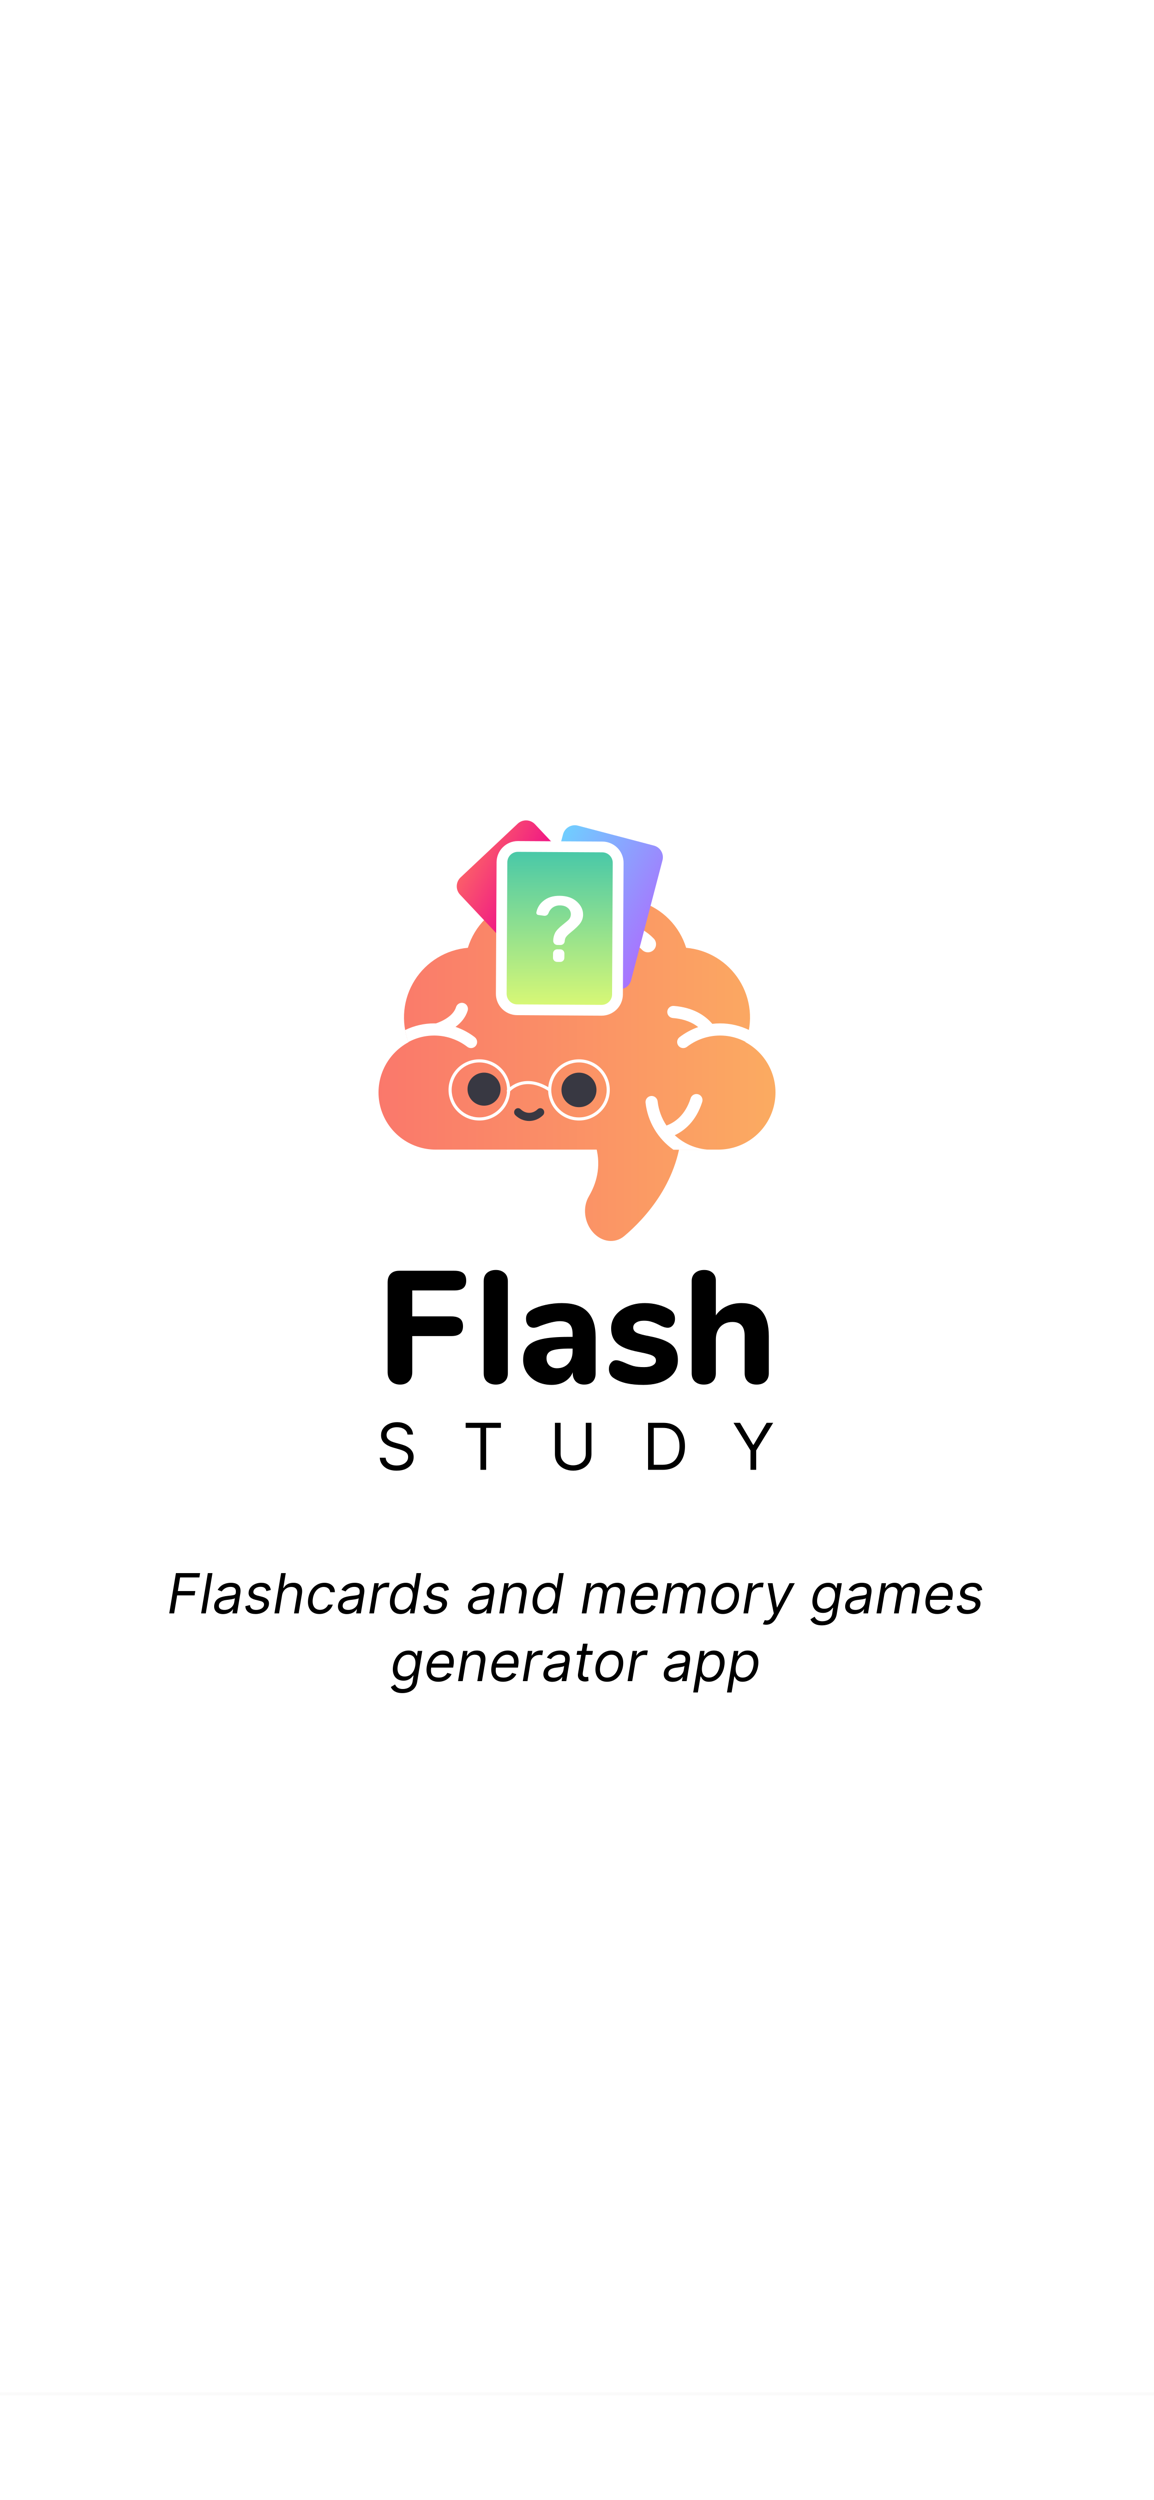 <svg width="375" height="812" viewBox="0 0 375 812" fill="none" xmlns="http://www.w3.org/2000/svg">
<rect width="375" height="812" fill="white"/>
<line y1="777.5" x2="375" y2="777.5" stroke="black" stroke-opacity="0.02"/>
<path d="M130.018 449.686C128.805 449.686 127.817 449.322 127.054 448.594C126.326 447.831 125.962 446.843 125.962 445.63V416.51C125.962 415.296 126.292 414.36 126.95 413.702C127.609 413.043 128.545 412.714 129.758 412.714H147.646C148.964 412.714 149.934 412.974 150.558 413.494C151.182 414.014 151.494 414.828 151.494 415.938C151.494 417.012 151.182 417.81 150.558 418.33C149.934 418.85 148.964 419.11 147.646 419.11H133.97V427.534H146.606C147.924 427.534 148.894 427.794 149.518 428.314C150.142 428.834 150.454 429.648 150.454 430.758C150.454 431.832 150.142 432.63 149.518 433.15C148.894 433.67 147.924 433.93 146.606 433.93H133.97V445.63C133.97 446.878 133.606 447.866 132.878 448.594C132.185 449.322 131.232 449.686 130.018 449.686Z" fill="black"/>
<path d="M161.13 449.686C159.986 449.686 159.033 449.374 158.27 448.75C157.542 448.126 157.178 447.207 157.178 445.994V416.146C157.178 414.932 157.542 414.014 158.27 413.39C159.033 412.766 159.986 412.454 161.13 412.454C162.239 412.454 163.158 412.766 163.886 413.39C164.649 414.014 165.03 414.932 165.03 416.146V445.994C165.03 447.207 164.649 448.126 163.886 448.75C163.158 449.374 162.239 449.686 161.13 449.686Z" fill="black"/>
<path d="M182.533 423.218C186.277 423.218 189.051 424.136 190.853 425.974C192.656 427.776 193.557 430.55 193.557 434.294V446.046C193.557 447.19 193.228 448.091 192.569 448.75C191.911 449.374 190.992 449.686 189.813 449.686C188.704 449.686 187.803 449.356 187.109 448.698C186.451 448.004 186.121 447.12 186.121 446.046V445.682C185.601 446.964 184.735 447.97 183.521 448.698C182.308 449.426 180.887 449.79 179.257 449.79C177.524 449.79 175.947 449.443 174.525 448.75C173.139 448.056 172.029 447.086 171.197 445.838C170.4 444.59 170.001 443.203 170.001 441.678C170.001 439.806 170.469 438.332 171.405 437.258C172.376 436.183 173.919 435.403 176.033 434.918C178.148 434.432 181.043 434.19 184.717 434.19H186.069V433.254C186.069 431.798 185.74 430.74 185.081 430.082C184.457 429.423 183.4 429.094 181.909 429.094C180.419 429.094 178.269 429.614 175.461 430.654C174.664 431.035 173.988 431.226 173.433 431.226C172.671 431.226 172.064 430.966 171.613 430.446C171.163 429.891 170.937 429.18 170.937 428.314C170.937 427.62 171.093 427.048 171.405 426.598C171.717 426.147 172.22 425.731 172.913 425.35C174.127 424.691 175.6 424.171 177.333 423.79C179.101 423.408 180.835 423.218 182.533 423.218ZM180.973 444.382C182.499 444.382 183.729 443.879 184.665 442.874C185.601 441.834 186.069 440.499 186.069 438.87V437.986H185.185C182.377 437.986 180.401 438.211 179.257 438.662C178.148 439.112 177.593 439.927 177.593 441.106C177.593 442.076 177.905 442.874 178.529 443.498C179.188 444.087 180.003 444.382 180.973 444.382Z" fill="black"/>
<path d="M209.1 449.79C206.985 449.79 205.148 449.616 203.588 449.27C202.028 448.923 200.659 448.368 199.48 447.606C198.96 447.294 198.561 446.878 198.284 446.358C198.007 445.838 197.868 445.248 197.868 444.59C197.868 443.792 198.093 443.134 198.544 442.614C198.995 442.059 199.549 441.782 200.208 441.782C200.659 441.782 201.109 441.868 201.56 442.042C202.011 442.18 202.479 442.354 202.964 442.562C203.935 443.012 204.888 443.376 205.824 443.654C206.76 443.896 207.921 444.018 209.308 444.018C210.521 444.018 211.457 443.827 212.116 443.446C212.809 443.064 213.156 442.544 213.156 441.886C213.156 441.4 213 441.019 212.688 440.742C212.411 440.43 211.873 440.152 211.076 439.91C210.279 439.667 209.013 439.372 207.28 439.026C204.195 438.436 201.976 437.552 200.624 436.374C199.272 435.195 198.596 433.548 198.596 431.434C198.596 429.874 199.064 428.47 200 427.222C200.971 425.974 202.288 425.003 203.952 424.31C205.616 423.582 207.488 423.218 209.568 423.218C211.059 423.218 212.515 423.408 213.936 423.79C215.357 424.171 216.623 424.708 217.732 425.402C218.807 426.06 219.344 427.031 219.344 428.314C219.344 429.146 219.119 429.839 218.668 430.394C218.217 430.948 217.663 431.226 217.004 431.226C216.207 431.226 215.253 430.914 214.144 430.29C213.277 429.839 212.48 429.51 211.752 429.302C211.059 429.059 210.227 428.938 209.256 428.938C208.181 428.938 207.332 429.146 206.708 429.562C206.084 429.943 205.772 430.48 205.772 431.174C205.772 431.902 206.136 432.456 206.864 432.838C207.592 433.219 208.996 433.6 211.076 433.982C213.399 434.432 215.219 434.987 216.536 435.646C217.853 436.27 218.807 437.067 219.396 438.038C219.985 439.008 220.28 440.239 220.28 441.73C220.28 444.191 219.257 446.15 217.212 447.606C215.201 449.062 212.497 449.79 209.1 449.79Z" fill="black"/>
<path d="M240.94 423.218C246.868 423.218 249.832 426.806 249.832 433.982V445.994C249.832 447.138 249.468 448.039 248.74 448.698C248.047 449.356 247.093 449.686 245.88 449.686C244.667 449.686 243.713 449.356 243.02 448.698C242.327 448.039 241.98 447.138 241.98 445.994V433.878C241.98 432.352 241.651 431.226 240.992 430.498C240.368 429.735 239.38 429.354 238.028 429.354C236.399 429.354 235.081 429.874 234.076 430.914C233.105 431.954 232.62 433.34 232.62 435.074V445.994C232.62 447.138 232.273 448.039 231.58 448.698C230.887 449.356 229.933 449.686 228.72 449.686C227.507 449.686 226.536 449.356 225.808 448.698C225.115 448.039 224.768 447.138 224.768 445.994V416.042C224.768 414.967 225.132 414.1 225.86 413.442C226.623 412.783 227.611 412.454 228.824 412.454C229.968 412.454 230.887 412.766 231.58 413.39C232.273 414.014 232.62 414.846 232.62 415.886V427.222C233.521 425.904 234.683 424.916 236.104 424.258C237.525 423.564 239.137 423.218 240.94 423.218Z" fill="black"/>
<path d="M132.416 465.919C132.326 465.163 131.963 464.576 131.327 464.159C130.69 463.741 129.91 463.532 128.985 463.532C127.971 463.532 127.156 463.773 126.539 464.256C125.923 464.733 125.614 465.337 125.614 466.068C125.614 466.615 125.781 467.057 126.114 467.395C126.452 467.728 126.85 467.989 127.307 468.178C127.77 468.362 128.19 468.504 128.567 468.603L130.119 469.021C130.516 469.125 130.959 469.269 131.446 469.453C131.938 469.637 132.408 469.888 132.855 470.207C133.308 470.52 133.681 470.922 133.974 471.415C134.267 471.907 134.414 472.511 134.414 473.227C134.414 474.052 134.198 474.798 133.765 475.464C133.338 476.13 132.711 476.66 131.886 477.052C131.066 477.445 130.069 477.642 128.896 477.642C127.255 477.642 125.952 477.254 124.988 476.478C124.023 475.703 123.496 474.688 123.407 473.436H125.316C125.366 474.012 125.56 474.49 125.898 474.867C126.241 475.24 126.673 475.519 127.195 475.703C127.722 475.882 128.289 475.971 128.896 475.971C129.602 475.971 130.235 475.857 130.797 475.628C131.359 475.394 131.804 475.071 132.132 474.659C132.46 474.241 132.624 473.754 132.624 473.197C132.624 472.69 132.483 472.277 132.199 471.959C131.916 471.641 131.543 471.382 131.081 471.183C130.618 470.985 130.119 470.811 129.582 470.661L127.702 470.124C126.509 469.781 125.565 469.292 124.869 468.655C124.173 468.019 123.825 467.186 123.825 466.157C123.825 465.302 124.056 464.556 124.518 463.92C124.985 463.279 125.612 462.781 126.397 462.428C127.188 462.071 128.07 461.892 129.045 461.892C130.029 461.892 130.904 462.068 131.67 462.421C132.435 462.769 133.042 463.246 133.489 463.853C133.942 464.459 134.18 465.148 134.205 465.919H132.416Z" fill="black"/>
<path d="M151.32 463.741V462.1H162.774V463.741H157.972V477.373H156.122V463.741H151.32Z" fill="black"/>
<path d="M190.351 462.1H192.201V472.213C192.201 473.356 191.93 474.333 191.388 475.143C190.846 475.954 190.125 476.573 189.225 477C188.325 477.428 187.338 477.642 186.265 477.642C185.191 477.642 184.204 477.428 183.304 477C182.404 476.573 181.683 475.954 181.141 475.143C180.599 474.333 180.328 473.356 180.328 472.213V462.1H182.178V472.213C182.178 473.008 182.367 473.682 182.745 474.234C183.123 474.78 183.622 475.198 184.244 475.486C184.865 475.77 185.539 475.911 186.265 475.911C186.99 475.911 187.664 475.77 188.285 475.486C188.907 475.198 189.407 474.78 189.784 474.234C190.162 473.682 190.351 473.008 190.351 472.213V462.1Z" fill="black"/>
<path d="M215.307 477.373H210.594V462.1H215.516C216.997 462.1 218.265 462.406 219.319 463.018C220.373 463.624 221.181 464.497 221.743 465.635C222.304 466.769 222.585 468.126 222.585 469.707C222.585 471.298 222.302 472.667 221.735 473.816C221.168 474.959 220.343 475.839 219.259 476.456C218.176 477.067 216.858 477.373 215.307 477.373ZM212.443 475.732H215.188C217.082 475.732 218.489 475.196 219.409 474.122C220.333 473.043 220.796 471.571 220.796 469.707C220.796 467.857 220.343 466.401 219.438 465.337C218.534 464.273 217.186 463.741 215.396 463.741H212.443V475.732Z" fill="black"/>
<path d="M238.357 462.1H240.475L244.711 469.23H244.89L249.126 462.1H251.244L245.725 471.079V477.373H243.876V471.079L238.357 462.1Z" fill="black"/>
<path d="M191.355 388.55C190.344 390.248 189.923 392.356 190.168 394.497C190.412 396.638 191.306 398.67 192.689 400.228C194.071 401.786 195.852 402.767 197.71 402.996C199.568 403.225 201.382 402.685 202.826 401.475C209.312 396.018 221.286 383.498 221.608 365.175L210.544 360.756L193.7 372.566C195.433 379.103 193.701 384.566 191.353 388.541L191.355 388.55Z" fill="url(#paint0_linear)"/>
<path d="M242.255 338.484C243.497 335.203 243.962 331.678 243.613 328.187C243.263 324.696 242.109 321.333 240.241 318.363C238.372 315.392 235.841 312.895 232.844 311.067C229.848 309.238 226.468 308.128 222.97 307.825C221.894 304.332 219.989 301.151 217.418 298.552C214.848 295.952 211.688 294.011 208.206 292.894C204.724 291.776 201.024 291.515 197.42 292.133C193.815 292.75 190.413 294.228 187.503 296.441C184.592 294.228 181.19 292.75 177.586 292.133C173.981 291.515 170.281 291.776 166.799 292.894C163.317 294.011 160.156 295.952 157.586 298.552C155.015 301.151 153.11 304.332 152.033 307.825C148.535 308.128 145.155 309.237 142.159 311.066C139.162 312.894 136.631 315.392 134.762 318.362C132.894 321.333 131.74 324.696 131.391 328.187C131.042 331.678 131.507 335.203 132.75 338.484C129.113 340.446 126.234 343.565 124.57 347.346C122.907 351.128 122.553 355.356 123.566 359.362C124.579 363.367 126.9 366.92 130.161 369.458C133.423 371.995 137.439 373.373 141.573 373.373H233.431C237.564 373.372 241.579 371.994 244.84 369.456C248.1 366.918 250.421 363.366 251.434 359.361C252.447 355.357 252.094 351.129 250.431 347.348C248.769 343.566 245.891 340.447 242.255 338.484Z" fill="url(#paint1_linear)"/>
<path d="M208.616 308.447C207.177 306.962 205.359 305.899 203.359 305.371C202.693 305.188 202.126 304.751 201.779 304.155C201.432 303.558 201.334 302.849 201.505 302.181C201.676 301.513 202.103 300.938 202.694 300.581C203.285 300.224 203.993 300.113 204.665 300.272C207.61 301.034 210.286 302.596 212.396 304.785C212.646 305.031 212.844 305.325 212.979 305.649C213.114 305.972 213.183 306.32 213.182 306.67C213.181 307.021 213.109 307.368 212.972 307.691C212.835 308.013 212.634 308.305 212.382 308.55C212.13 308.794 211.832 308.985 211.505 309.113C211.178 309.24 210.829 309.301 210.478 309.292C210.127 309.283 209.782 309.203 209.462 309.059C209.142 308.914 208.854 308.707 208.616 308.45V308.447Z" fill="white"/>
<path d="M189.163 307.566C188.747 307.006 188.57 306.304 188.672 305.613C188.774 304.923 189.146 304.302 189.707 303.885C190.874 302.996 192.111 302.202 193.405 301.511C194.025 301.202 194.741 301.149 195.4 301.363C196.058 301.578 196.606 302.043 196.923 302.658C197.241 303.272 197.304 303.987 197.098 304.648C196.892 305.308 196.434 305.861 195.823 306.187C194.783 306.748 193.788 307.391 192.849 308.109C192.572 308.316 192.256 308.465 191.921 308.55C191.585 308.634 191.236 308.652 190.894 308.601C190.551 308.551 190.222 308.433 189.925 308.256C189.628 308.078 189.369 307.844 189.163 307.566Z" fill="white"/>
<path d="M154.313 336.883C152.418 335.419 150.293 334.279 148.024 333.511C149.747 332.235 151.264 330.526 151.971 328.253C152.048 328.005 152.076 327.745 152.052 327.487C152.028 327.229 151.954 326.978 151.833 326.749C151.712 326.519 151.548 326.316 151.348 326.15C151.149 325.984 150.919 325.859 150.671 325.782C150.423 325.706 150.163 325.678 149.904 325.702C149.646 325.726 149.395 325.8 149.165 325.92C148.936 326.041 148.732 326.206 148.566 326.405C148.4 326.604 148.275 326.834 148.198 327.082C147.496 329.341 145.235 330.809 143.46 331.655C142.874 331.93 142.274 332.174 141.662 332.386C141.474 332.386 141.286 332.374 141.096 332.374C137.815 332.37 134.577 333.115 131.629 334.551C131.861 335.879 132.218 337.182 132.695 338.443C135.701 336.819 139.114 336.102 142.521 336.38C145.927 336.659 149.179 337.92 151.881 340.011C152.297 340.32 152.818 340.455 153.332 340.384C153.846 340.314 154.311 340.045 154.629 339.635C154.946 339.225 155.09 338.707 155.029 338.193C154.968 337.678 154.707 337.208 154.302 336.883H154.313Z" fill="white"/>
<path d="M185.126 316.405C182.842 316.392 181.417 315.881 180.529 315.271C180.073 314.95 179.719 314.505 179.507 313.99C179.295 313.475 179.235 312.91 179.333 312.362C180.278 307.004 183.212 302.2 187.548 298.909C186.436 298.066 185.247 297.33 183.995 296.714C179.28 300.745 176.194 306.351 175.31 312.488C175.225 313.097 175.003 313.68 174.661 314.192C174.319 314.704 173.865 315.132 173.334 315.444C172.419 315.977 171.073 316.392 169.101 316.403C168.035 316.403 167.088 317.226 167.046 318.298C167.035 318.564 167.078 318.829 167.172 319.078C167.267 319.326 167.41 319.553 167.594 319.745C167.779 319.937 168 320.089 168.245 320.194C168.49 320.298 168.753 320.352 169.019 320.352C173.35 320.352 175.786 318.88 177.111 317.528C178.436 318.88 180.874 320.352 185.203 320.352C185.469 320.352 185.732 320.298 185.977 320.194C186.221 320.09 186.443 319.937 186.627 319.746C186.811 319.554 186.955 319.327 187.049 319.079C187.144 318.83 187.187 318.566 187.176 318.3C187.136 317.235 186.196 316.41 185.123 316.405H185.126Z" fill="white"/>
<path d="M233.998 332.374C233.152 332.375 232.306 332.425 231.465 332.525C229.221 329.882 225.395 327.215 218.968 326.704C218.445 326.662 217.928 326.829 217.529 327.169C217.13 327.508 216.883 327.992 216.841 328.514C216.799 329.036 216.967 329.552 217.307 329.951C217.647 330.349 218.131 330.596 218.653 330.638C222.416 330.936 225.048 332.111 226.883 333.572C224.684 334.339 222.623 335.458 220.781 336.883C220.377 337.208 220.116 337.678 220.055 338.193C219.994 338.707 220.137 339.225 220.455 339.635C220.772 340.045 221.238 340.314 221.752 340.384C222.266 340.454 222.787 340.32 223.203 340.011C225.905 337.92 229.156 336.659 232.563 336.38C235.969 336.102 239.383 336.819 242.388 338.443C242.866 337.182 243.223 335.878 243.454 334.55C240.506 333.114 237.268 332.37 233.988 332.374H233.998Z" fill="white"/>
<path d="M224.426 356.69C222.673 362.232 219.251 364.568 216.579 365.551C215.006 363.211 214.02 360.527 213.705 357.726C213.68 357.467 213.603 357.215 213.479 356.985C213.356 356.755 213.188 356.552 212.985 356.387C212.783 356.222 212.55 356.099 212.299 356.025C212.049 355.951 211.786 355.928 211.527 355.956C211.267 355.984 211.015 356.063 210.787 356.189C210.558 356.315 210.356 356.484 210.194 356.688C210.031 356.893 209.91 357.127 209.839 357.378C209.767 357.629 209.746 357.891 209.777 358.15C210.121 361.19 211.106 364.122 212.668 366.753C214.23 369.384 216.333 371.654 218.837 373.413H231.272C226.816 373.416 222.525 371.73 219.264 368.696C222.284 367.276 226.174 364.259 228.192 357.882C228.27 357.635 228.299 357.375 228.277 357.117C228.254 356.859 228.181 356.607 228.062 356.377C227.942 356.147 227.778 355.943 227.58 355.776C227.381 355.609 227.152 355.483 226.904 355.405C226.657 355.327 226.396 355.298 226.138 355.32C225.879 355.343 225.628 355.416 225.397 355.535C225.167 355.655 224.963 355.818 224.796 356.017C224.629 356.215 224.502 356.444 224.424 356.692L224.426 356.69Z" fill="white"/>
<path fill-rule="evenodd" clip-rule="evenodd" d="M155.771 345.054C150.799 345.054 146.769 349.052 146.769 353.983C146.769 358.913 150.799 362.911 155.771 362.911C160.742 362.911 164.772 358.913 164.772 353.983C164.772 349.052 160.742 345.054 155.771 345.054ZM145.755 353.983C145.755 348.495 150.24 344.047 155.771 344.047C161.301 344.047 165.786 348.495 165.786 353.983C165.786 359.47 161.301 363.918 155.771 363.918C150.24 363.918 145.755 359.47 145.755 353.983Z" fill="white"/>
<path fill-rule="evenodd" clip-rule="evenodd" d="M188.141 345.054C183.17 345.054 179.14 349.052 179.14 353.983C179.14 358.913 183.17 362.911 188.141 362.911C193.113 362.911 197.143 358.913 197.143 353.983C197.143 349.052 193.113 345.054 188.141 345.054ZM178.126 353.983C178.126 348.495 182.61 344.047 188.141 344.047C193.672 344.047 198.157 348.495 198.157 353.983C198.157 359.47 193.672 363.918 188.141 363.918C182.61 363.918 178.126 359.47 178.126 353.983Z" fill="white"/>
<path d="M157.295 359.103C160.262 359.103 162.667 356.7 162.667 353.736C162.667 350.772 160.262 348.369 157.295 348.369C154.328 348.369 151.923 350.772 151.923 353.736C151.923 356.7 154.328 359.103 157.295 359.103Z" fill="#383842"/>
<path d="M188.141 359.591C191.283 359.591 193.83 357.08 193.83 353.982C193.83 350.885 191.283 348.374 188.141 348.374C185 348.374 182.453 350.885 182.453 353.982C182.453 357.08 185 359.591 188.141 359.591Z" fill="#383842"/>
<path d="M171.956 364.078C170.287 364.068 168.685 363.398 167.476 362.206C167.228 361.967 167.081 361.636 167.069 361.285C167.056 360.935 167.178 360.593 167.408 360.336C167.638 360.079 167.957 359.927 168.295 359.913C168.633 359.9 168.963 360.027 169.211 360.266C170.827 361.819 173.084 361.819 174.699 360.266C174.947 360.027 175.276 359.9 175.614 359.913C175.952 359.926 176.272 360.078 176.502 360.335C176.732 360.592 176.855 360.934 176.842 361.285C176.83 361.635 176.683 361.967 176.435 362.206C175.226 363.398 173.624 364.067 171.956 364.078Z" fill="#383842"/>
<path fill-rule="evenodd" clip-rule="evenodd" d="M164.816 353.946C164.816 353.946 164.816 353.946 164.817 353.945L164.817 353.945C164.816 353.946 164.816 353.946 164.816 353.946ZM164.824 353.938C164.821 353.941 164.818 353.944 164.817 353.945L165.626 354.599C165.616 354.609 165.603 354.622 165.589 354.636C165.582 354.643 165.569 354.655 165.551 354.67C165.542 354.676 165.526 354.689 165.503 354.704L165.502 354.704C165.489 354.713 165.43 354.751 165.343 354.773C165.29 354.784 165.151 354.789 165.068 354.776C164.959 354.738 164.78 354.603 164.719 354.512C164.688 354.439 164.665 354.314 164.665 354.265C164.668 354.233 164.678 354.179 164.684 354.158C164.703 354.094 164.733 354.047 164.736 354.042C164.736 354.042 164.736 354.041 164.736 354.041C164.752 354.016 164.768 353.995 164.774 353.986C164.806 353.945 164.857 353.886 164.92 353.819C165.051 353.679 165.265 353.47 165.558 353.228C166.145 352.745 167.061 352.124 168.283 351.677C170.76 350.77 174.396 350.617 178.927 353.559L178.315 354.377C174.061 351.616 170.8 351.827 168.674 352.605C167.595 353 166.784 353.55 166.267 353.976C166.009 354.188 165.828 354.367 165.726 354.475C165.701 354.502 165.681 354.524 165.667 354.541C165.653 354.557 165.647 354.565 165.646 354.566C165.646 354.566 165.646 354.566 165.646 354.566C165.646 354.565 165.648 354.563 165.651 354.559C165.653 354.556 165.659 354.548 165.666 354.536C165.67 354.53 165.676 354.519 165.683 354.505C165.689 354.495 165.703 354.465 165.715 354.425C165.721 354.404 165.731 354.351 165.734 354.319C165.734 354.27 165.711 354.145 165.68 354.073C165.619 353.982 165.44 353.847 165.331 353.809C165.248 353.796 165.11 353.801 165.057 353.812C164.971 353.834 164.912 353.871 164.899 353.88C164.899 353.88 164.899 353.88 164.898 353.88C164.877 353.894 164.861 353.906 164.854 353.912C164.838 353.925 164.828 353.935 164.824 353.938Z" fill="white"/>
<mask id="mask0" style="mask-type:alpha" maskUnits="userSpaceOnUse" x="143" y="262" width="85" height="70">
<rect x="143.031" y="262" width="84.451" height="69.548" fill="#C4C4C4"/>
</mask>
<g mask="url(#mask0)">
<path d="M179.9 274.132L173.824 267.678C173.103 266.921 172.111 266.478 171.066 266.445C170.02 266.413 169.004 266.795 168.239 267.507L149.658 284.974C148.9 285.694 148.457 286.685 148.425 287.731C148.394 288.776 148.776 289.792 149.49 290.558L161.33 303.149L161.488 281.878C161.504 279.788 162.35 277.79 163.84 276.323C165.33 274.857 167.342 274.043 169.433 274.059L179.9 274.132Z" fill="url(#paint2_linear)"/>
<path d="M212.479 274.629L187.781 268.146C186.766 267.884 185.69 268.034 184.787 268.564C183.883 269.093 183.226 269.958 182.96 270.97L182.178 273.92L194.515 274.028C196.606 274.046 198.606 274.893 200.074 276.383C201.542 277.873 202.359 279.885 202.344 281.975L202.052 321.229C202.471 321.141 202.873 320.988 203.245 320.776C203.695 320.516 204.088 320.169 204.402 319.756C204.716 319.343 204.945 318.871 205.075 318.368L215.274 279.447C215.41 278.948 215.444 278.426 215.377 277.913C215.309 277.4 215.141 276.905 214.881 276.457C214.621 276.009 214.275 275.617 213.863 275.303C213.451 274.989 212.981 274.76 212.479 274.629Z" fill="url(#paint3_linear)"/>
<path d="M166.127 326.919C165.333 326.485 164.671 325.844 164.211 325.064C163.752 324.285 163.512 323.396 163.517 322.491L163.722 280.973C163.731 279.644 164.267 278.373 165.212 277.439C166.157 276.505 167.435 275.984 168.765 275.991L195.42 276.147C196.079 276.151 196.731 276.284 197.338 276.54C197.946 276.795 198.497 277.168 198.96 277.636C199.424 278.104 199.79 278.659 200.039 279.269C200.288 279.879 200.414 280.531 200.411 281.19L200.192 322.703C200.183 324.032 199.647 325.303 198.702 326.237C197.757 327.171 196.479 327.692 195.149 327.686L168.506 327.536C167.675 327.53 166.857 327.318 166.127 326.919Z" fill="url(#paint4_linear)"/>
<path d="M197.344 277.235C197.883 277.532 198.332 277.968 198.644 278.498C198.955 279.028 199.118 279.633 199.114 280.248L198.897 322.975C198.895 323.423 198.804 323.867 198.63 324.28C198.456 324.693 198.203 325.067 197.884 325.382C197.565 325.697 197.187 325.946 196.772 326.115C196.357 326.284 195.912 326.37 195.464 326.367L168.031 326.203C167.466 326.202 166.911 326.059 166.416 325.788C165.874 325.492 165.422 325.056 165.108 324.525C164.794 323.994 164.63 323.388 164.633 322.771L164.861 280.05C164.863 279.602 164.954 279.159 165.127 278.746C165.301 278.333 165.554 277.959 165.873 277.644C166.191 277.329 166.569 277.08 166.984 276.911C167.399 276.742 167.843 276.656 168.291 276.659L195.725 276.82C196.291 276.823 196.846 276.967 197.342 277.237L197.344 277.235ZM199.018 274.171C198.013 273.623 196.888 273.333 195.744 273.326L168.309 273.162C166.477 273.153 164.717 273.871 163.415 275.158C162.113 276.445 161.375 278.196 161.363 280.027L161.146 322.755C161.137 324.586 161.857 326.347 163.147 327.649C164.436 328.951 166.19 329.689 168.022 329.7L195.463 329.871C197.295 329.879 199.055 329.161 200.357 327.874C201.659 326.587 202.397 324.836 202.408 323.005L202.629 280.276C202.637 279.027 202.305 277.8 201.669 276.724C201.033 275.648 200.117 274.765 199.019 274.168L199.018 274.171Z" fill="white"/>
<path d="M182.094 308.336L181.056 308.322C180.705 308.318 180.367 308.454 180.117 308.699C179.866 308.945 179.723 309.279 179.719 309.63L179.703 311.062C179.699 311.413 179.835 311.751 180.081 312.002C180.326 312.253 180.661 312.397 181.013 312.402L182.048 312.415C182.4 312.419 182.738 312.283 182.989 312.038C183.24 311.793 183.384 311.458 183.388 311.107L183.404 309.676C183.408 309.325 183.272 308.986 183.026 308.735C182.781 308.484 182.445 308.34 182.094 308.336Z" fill="white"/>
<path d="M174.904 297.164L176.816 297.426C177.11 297.466 177.409 297.406 177.665 297.255C177.921 297.105 178.118 296.873 178.226 296.597C178.466 295.943 178.869 295.361 179.396 294.906C180.136 294.315 181.065 294.013 182.011 294.055C183.086 294.067 183.94 294.361 184.573 294.935C184.869 295.185 185.107 295.499 185.268 295.852C185.429 296.205 185.509 296.589 185.504 296.977C185.497 297.544 185.302 298.091 184.949 298.534C184.713 298.831 183.995 299.452 182.795 300.397C181.594 301.342 180.791 302.201 180.385 302.974C179.998 303.765 179.789 304.631 179.773 305.511C179.764 305.69 179.791 305.868 179.852 306.036C179.914 306.204 180.008 306.358 180.131 306.488C180.253 306.619 180.4 306.723 180.564 306.795C180.728 306.867 180.904 306.905 181.083 306.907L182.163 306.919C182.497 306.924 182.82 306.803 183.068 306.58C183.317 306.357 183.471 306.048 183.501 305.716C183.525 305.331 183.613 304.954 183.763 304.599C183.979 304.164 184.52 303.596 185.387 302.897C187.07 301.539 188.169 300.461 188.686 299.664C189.191 298.913 189.466 298.031 189.478 297.126C189.499 295.505 188.824 294.074 187.453 292.833C186.082 291.592 184.223 290.961 181.876 290.939C179.652 290.912 177.85 291.493 176.47 292.683C175.347 293.602 174.581 294.884 174.304 296.308C174.283 296.404 174.283 296.503 174.302 296.599C174.322 296.695 174.361 296.786 174.418 296.866C174.474 296.947 174.546 297.015 174.63 297.066C174.714 297.117 174.807 297.15 174.904 297.164Z" fill="white"/>
</g>
<path d="M55 524H56.585L57.557 518.145H63.233L63.463 516.739H57.787L58.528 512.315H64.793L65.023 510.909H57.173L55 524Z" fill="black"/>
<path d="M69.042 510.909H67.533L65.36 524H66.868L69.042 510.909Z" fill="black"/>
<path d="M72.495 524.23C74.208 524.23 75.256 523.31 75.665 522.67H75.742L75.512 524H77.021L78.094 517.531C78.606 514.412 76.305 514.054 75.052 514.054C73.569 514.054 71.779 514.565 70.731 516.355L72.06 516.866C72.521 516.151 73.492 515.383 74.924 515.383C76.305 515.383 76.816 516.125 76.612 517.378V517.429C76.484 518.145 75.742 518.094 73.927 518.324C72.06 518.554 70.015 518.963 69.631 521.213C69.325 523.131 70.629 524.23 72.495 524.23ZM72.93 522.875C71.728 522.875 70.961 522.338 71.14 521.29C71.319 520.139 72.444 519.781 73.646 519.628C74.285 519.551 76.023 519.372 76.33 519.065L76.1 520.446C75.896 521.673 74.719 522.875 72.93 522.875Z" fill="black"/>
<path d="M88.007 516.381C87.751 514.974 86.856 514.054 84.913 514.054C82.842 514.054 81.103 515.23 80.822 516.892C80.592 518.247 81.257 519.142 82.996 519.577L84.555 519.96C85.527 520.19 85.91 520.651 85.782 521.341C85.655 522.185 84.632 522.875 83.226 522.875C81.998 522.875 81.308 522.338 81.231 521.29L79.723 521.648C79.799 523.31 81.027 524.205 83.047 524.205C85.322 524.205 87.087 522.952 87.368 521.264C87.598 519.883 86.882 519.04 85.194 518.605L83.788 518.247C82.689 517.966 82.228 517.557 82.356 516.815C82.484 515.972 83.481 515.358 84.683 515.358C86.013 515.358 86.422 516.074 86.575 516.764L88.007 516.381Z" fill="black"/>
<path d="M91.658 518.094C91.965 516.381 93.218 515.409 94.701 515.409C96.107 515.409 96.823 516.304 96.567 517.864L95.545 524H97.053L98.102 517.761C98.511 515.23 97.36 514.054 95.366 514.054C93.806 514.054 92.809 514.693 92.195 515.716H92.067L92.86 510.909H91.352L89.178 524H90.687L91.658 518.094Z" fill="black"/>
<path d="M103.776 524.205C105.943 524.205 107.579 522.875 108.148 521.136H106.64C106.173 522.21 105.176 522.849 104.006 522.849C102.21 522.849 101.29 521.366 101.68 519.091C102.031 516.866 103.463 515.409 105.233 515.409C106.557 515.409 107.221 516.227 107.305 517.122H108.813C108.858 515.281 107.503 514.054 105.438 514.054C102.773 514.054 100.65 516.151 100.171 519.142C99.679 522.082 101.008 524.205 103.776 524.205Z" fill="black"/>
<path d="M112.731 524.23C114.444 524.23 115.493 523.31 115.902 522.67H115.979L115.748 524H117.257L118.331 517.531C118.842 514.412 116.541 514.054 115.288 514.054C113.805 514.054 112.015 514.565 110.967 516.355L112.297 516.866C112.757 516.151 113.729 515.383 115.16 515.383C116.541 515.383 117.052 516.125 116.848 517.378V517.429C116.72 518.145 115.979 518.094 114.163 518.324C112.297 518.554 110.251 518.963 109.868 521.213C109.561 523.131 110.865 524.23 112.731 524.23ZM113.166 522.875C111.964 522.875 111.197 522.338 111.376 521.29C111.555 520.139 112.68 519.781 113.882 519.628C114.521 519.551 116.26 519.372 116.567 519.065L116.336 520.446C116.132 521.673 114.956 522.875 113.166 522.875Z" fill="black"/>
<path d="M120.01 524H121.519L122.542 517.787C122.772 516.457 123.973 515.486 125.405 515.486C125.814 515.486 126.223 515.562 126.326 515.588L126.581 514.054C126.402 514.028 126.019 514.028 125.789 514.028C124.613 514.028 123.462 514.693 122.951 515.665H122.848L123.104 514.182H121.647L120.01 524Z" fill="black"/>
<path d="M130.151 524.205C132.037 524.205 132.874 523.028 133.296 522.491H133.475L133.219 524H134.677L136.85 510.909H135.342L134.536 515.741H134.408C134.165 515.23 133.769 514.054 131.852 514.054C129.371 514.054 127.332 516.023 126.815 519.116C126.303 522.236 127.69 524.205 130.151 524.205ZM130.522 522.849C128.63 522.849 127.984 521.187 128.336 519.091C128.675 517.02 129.838 515.409 131.749 515.409C133.597 515.409 134.376 516.892 134.012 519.091C133.641 521.315 132.337 522.849 130.522 522.849Z" fill="black"/>
<path d="M145.874 516.381C145.618 514.974 144.724 514.054 142.78 514.054C140.709 514.054 138.971 515.23 138.689 516.892C138.459 518.247 139.124 519.142 140.863 519.577L142.422 519.96C143.394 520.19 143.778 520.651 143.65 521.341C143.522 522.185 142.499 522.875 141.093 522.875C139.866 522.875 139.175 522.338 139.099 521.29L137.59 521.648C137.667 523.31 138.894 524.205 140.914 524.205C143.189 524.205 144.954 522.952 145.235 521.264C145.465 519.883 144.749 519.04 143.062 518.605L141.655 518.247C140.556 517.966 140.096 517.557 140.224 516.815C140.351 515.972 141.349 515.358 142.55 515.358C143.88 515.358 144.289 516.074 144.442 516.764L145.874 516.381Z" fill="black"/>
<path d="M154.972 524.23C156.685 524.23 157.733 523.31 158.142 522.67H158.219L157.989 524H159.497L160.571 517.531C161.082 514.412 158.781 514.054 157.528 514.054C156.045 514.054 154.256 514.565 153.207 516.355L154.537 516.866C154.997 516.151 155.969 515.383 157.401 515.383C158.781 515.383 159.293 516.125 159.088 517.378V517.429C158.96 518.145 158.219 518.094 156.403 518.324C154.537 518.554 152.491 518.963 152.108 521.213C151.801 523.131 153.105 524.23 154.972 524.23ZM155.406 522.875C154.205 522.875 153.438 522.338 153.616 521.29C153.795 520.139 154.92 519.781 156.122 519.628C156.761 519.551 158.5 519.372 158.807 519.065L158.577 520.446C158.372 521.673 157.196 522.875 155.406 522.875Z" fill="black"/>
<path d="M164.731 518.094C165.037 516.381 166.239 515.409 167.697 515.409C169.103 515.409 169.793 516.33 169.537 517.864L168.515 524H170.023L171.072 517.761C171.481 515.256 170.33 514.054 168.361 514.054C166.878 514.054 165.83 514.719 165.216 515.716H165.089L165.344 514.182H163.887L162.251 524H163.759L164.731 518.094Z" fill="black"/>
<path d="M176.487 524.205C178.373 524.205 179.21 523.028 179.632 522.491H179.811L179.555 524H181.013L183.186 510.909H181.678L180.872 515.741H180.744C180.501 515.23 180.105 514.054 178.188 514.054C175.707 514.054 173.668 516.023 173.151 519.116C172.639 522.236 174.026 524.205 176.487 524.205ZM176.858 522.849C174.966 522.849 174.32 521.187 174.672 519.091C175.011 517.02 176.174 515.409 178.085 515.409C179.933 515.409 180.712 516.892 180.348 519.091C179.977 521.315 178.673 522.849 176.858 522.849Z" fill="black"/>
<path d="M189.04 524H190.548L191.571 517.864C191.801 516.432 193.028 515.409 194.204 515.409C195.355 515.409 196.02 516.151 195.841 517.276L194.716 524H196.25L197.324 517.608C197.528 516.33 198.474 515.409 199.855 515.409C200.929 515.409 201.747 515.972 201.517 517.429L200.417 524H201.926L203.025 517.429C203.409 515.128 202.335 514.054 200.596 514.054C199.19 514.054 198.04 514.693 197.375 515.716H197.273C196.966 514.668 196.199 514.054 194.92 514.054C193.642 514.054 192.594 514.668 192.006 515.716H191.878L192.133 514.182H190.676L189.04 524Z" fill="black"/>
<path d="M208.775 524.205C210.776 524.205 212.387 523.207 213.096 521.724L211.715 521.315C211.159 522.338 210.213 522.849 209.005 522.849C207.113 522.849 206.103 522.006 206.468 519.602H213.607L213.71 518.963C214.33 515.307 212.361 514.054 210.309 514.054C207.656 514.054 205.534 516.151 205.042 519.168C204.537 522.185 205.943 524.205 208.775 524.205ZM206.678 518.298C206.979 516.905 208.43 515.409 210.079 515.409C211.722 515.409 212.566 516.636 212.278 518.298H206.678Z" fill="black"/>
<path d="M215.196 524H216.704L217.727 517.864C217.957 516.432 219.184 515.409 220.361 515.409C221.511 515.409 222.176 516.151 221.997 517.276L220.872 524H222.406L223.48 517.608C223.684 516.33 224.631 515.409 226.011 515.409C227.085 515.409 227.903 515.972 227.673 517.429L226.574 524H228.082L229.182 517.429C229.565 515.128 228.491 514.054 226.753 514.054C225.346 514.054 224.196 514.693 223.531 515.716H223.429C223.122 514.668 222.355 514.054 221.077 514.054C219.798 514.054 218.75 514.668 218.162 515.716H218.034L218.29 514.182H216.832L215.196 524Z" fill="black"/>
<path d="M234.906 524.205C237.514 524.205 239.585 522.236 240.07 519.244C240.575 516.125 239.099 514.054 236.389 514.054C233.781 514.054 231.71 516.023 231.224 519.04C230.725 522.133 232.195 524.205 234.906 524.205ZM234.931 522.849C232.963 522.849 232.374 521.162 232.681 519.244C233.007 517.224 234.292 515.409 236.363 515.409C238.332 515.409 238.92 517.122 238.613 519.04C238.287 521.066 237.002 522.849 234.931 522.849Z" fill="black"/>
<path d="M241.581 524H243.089L244.112 517.787C244.342 516.457 245.544 515.486 246.975 515.486C247.385 515.486 247.794 515.562 247.896 515.588L248.152 514.054C247.973 514.028 247.589 514.028 247.359 514.028C246.183 514.028 245.032 514.693 244.521 515.665H244.419L244.674 514.182H243.217L241.581 524Z" fill="black"/>
<path d="M248.983 527.682C250.312 527.682 251.412 526.991 252.255 525.419L258.277 514.182H256.576L252.562 522.031H252.46L251.054 514.182H249.481L251.45 524L251.028 524.767C250.21 526.256 249.571 526.455 248.522 526.173L247.909 527.503C248.049 527.58 248.471 527.682 248.983 527.682Z" fill="black"/>
<path d="M267.061 527.886C269.4 527.886 271.471 526.812 271.893 524.281L273.555 514.182H272.098L271.842 515.741H271.689C271.446 515.23 271.024 514.054 269.106 514.054C266.626 514.054 264.587 516.023 264.095 519.04C263.584 522.108 265.086 523.847 267.47 523.847C269.381 523.847 270.18 522.722 270.589 522.185H270.717L270.41 524.179C270.129 525.815 268.812 526.557 267.24 526.557C265.437 526.557 265.015 525.617 264.709 525.074L263.354 525.918C263.807 526.947 264.856 527.886 267.061 527.886ZM267.854 522.491C265.949 522.491 265.265 521.06 265.604 519.014C265.936 517.02 267.074 515.409 269.004 515.409C270.832 515.409 271.631 516.892 271.28 519.014C270.922 521.187 269.656 522.491 267.854 522.491Z" fill="black"/>
<path d="M277.544 524.23C279.257 524.23 280.305 523.31 280.714 522.67H280.791L280.561 524H282.069L283.143 517.531C283.655 514.412 281.354 514.054 280.101 514.054C278.618 514.054 276.828 514.565 275.78 516.355L277.109 516.866C277.569 516.151 278.541 515.383 279.973 515.383C281.354 515.383 281.865 516.125 281.66 517.378V517.429C281.532 518.145 280.791 518.094 278.976 518.324C277.109 518.554 275.064 518.963 274.68 521.213C274.373 523.131 275.677 524.23 277.544 524.23ZM277.979 522.875C276.777 522.875 276.01 522.338 276.189 521.29C276.368 520.139 277.493 519.781 278.694 519.628C279.334 519.551 281.072 519.372 281.379 519.065L281.149 520.446C280.944 521.673 279.768 522.875 277.979 522.875Z" fill="black"/>
<path d="M284.823 524H286.331L287.354 517.864C287.584 516.432 288.811 515.409 289.988 515.409C291.138 515.409 291.803 516.151 291.624 517.276L290.499 524H292.033L293.107 517.608C293.311 516.33 294.257 515.409 295.638 515.409C296.712 515.409 297.53 515.972 297.3 517.429L296.201 524H297.709L298.809 517.429C299.192 515.128 298.118 514.054 296.38 514.054C294.973 514.054 293.823 514.693 293.158 515.716H293.056C292.749 514.668 291.982 514.054 290.703 514.054C289.425 514.054 288.377 514.668 287.789 515.716H287.661L287.917 514.182H286.459L284.823 524Z" fill="black"/>
<path d="M304.558 524.205C306.559 524.205 308.17 523.207 308.879 521.724L307.499 521.315C306.942 522.338 305.996 522.849 304.788 522.849C302.896 522.849 301.886 522.006 302.251 519.602H309.391L309.493 518.963C310.113 515.307 308.144 514.054 306.092 514.054C303.44 514.054 301.317 516.151 300.825 519.168C300.32 522.185 301.727 524.205 304.558 524.205ZM302.462 518.298C302.762 516.905 304.213 515.409 305.862 515.409C307.505 515.409 308.349 516.636 308.061 518.298H302.462Z" fill="black"/>
<path d="M319.212 516.381C318.956 514.974 318.061 514.054 316.118 514.054C314.047 514.054 312.309 515.23 312.027 516.892C311.797 518.247 312.462 519.142 314.201 519.577L315.76 519.96C316.732 520.19 317.115 520.651 316.988 521.341C316.86 522.185 315.837 522.875 314.431 522.875C313.203 522.875 312.513 522.338 312.436 521.29L310.928 521.648C311.005 523.31 312.232 524.205 314.252 524.205C316.527 524.205 318.292 522.952 318.573 521.264C318.803 519.883 318.087 519.04 316.399 518.605L314.993 518.247C313.894 517.966 313.434 517.557 313.561 516.815C313.689 515.972 314.686 515.358 315.888 515.358C317.218 515.358 317.627 516.074 317.78 516.764L319.212 516.381Z" fill="black"/>
<path d="M130.716 549.886C133.056 549.886 135.127 548.812 135.549 546.281L137.21 536.182H135.753L135.497 537.741H135.344C135.101 537.23 134.679 536.054 132.762 536.054C130.282 536.054 128.242 538.023 127.75 541.04C127.239 544.108 128.741 545.847 131.125 545.847C133.036 545.847 133.835 544.722 134.245 544.185H134.372L134.066 546.179C133.784 547.815 132.468 548.557 130.895 548.557C129.093 548.557 128.671 547.617 128.364 547.074L127.009 547.918C127.463 548.947 128.511 549.886 130.716 549.886ZM131.509 544.491C129.604 544.491 128.92 543.06 129.259 541.014C129.591 539.02 130.729 537.409 132.659 537.409C134.487 537.409 135.286 538.892 134.935 541.014C134.577 543.187 133.311 544.491 131.509 544.491Z" fill="black"/>
<path d="M142.426 546.205C144.427 546.205 146.038 545.207 146.747 543.724L145.367 543.315C144.811 544.338 143.865 544.849 142.657 544.849C140.764 544.849 139.755 544.006 140.119 541.602H147.259L147.361 540.963C147.981 537.307 146.012 536.054 143.96 536.054C141.308 536.054 139.186 538.151 138.693 541.168C138.188 544.185 139.595 546.205 142.426 546.205ZM140.33 540.298C140.63 538.905 142.081 537.409 143.73 537.409C145.373 537.409 146.217 538.636 145.929 540.298H140.33Z" fill="black"/>
<path d="M151.327 540.094C151.634 538.381 152.836 537.409 154.293 537.409C155.699 537.409 156.39 538.33 156.134 539.864L155.111 546H156.62L157.668 539.761C158.077 537.256 156.927 536.054 154.958 536.054C153.475 536.054 152.427 536.719 151.813 537.716H151.685L151.941 536.182H150.484L148.847 546H150.356L151.327 540.094Z" fill="black"/>
<path d="M163.467 546.205C165.468 546.205 167.079 545.207 167.788 543.724L166.408 543.315C165.852 544.338 164.906 544.849 163.698 544.849C161.805 544.849 160.796 544.006 161.16 541.602H168.3L168.402 540.963C169.022 537.307 167.053 536.054 165.002 536.054C162.349 536.054 160.227 538.151 159.734 541.168C159.229 544.185 160.636 546.205 163.467 546.205ZM161.371 540.298C161.671 538.905 163.122 537.409 164.771 537.409C166.414 537.409 167.258 538.636 166.97 540.298H161.371Z" fill="black"/>
<path d="M169.888 546H171.397L172.419 539.787C172.65 538.457 173.851 537.486 175.283 537.486C175.692 537.486 176.101 537.562 176.204 537.588L176.459 536.054C176.28 536.028 175.897 536.028 175.667 536.028C174.491 536.028 173.34 536.693 172.829 537.665H172.726L172.982 536.182H171.525L169.888 546Z" fill="black"/>
<path d="M179.484 546.23C181.197 546.23 182.246 545.31 182.655 544.67H182.731L182.501 546H184.01L185.084 539.531C185.595 536.412 183.294 536.054 182.041 536.054C180.558 536.054 178.768 536.565 177.72 538.355L179.05 538.866C179.51 538.151 180.481 537.383 181.913 537.383C183.294 537.383 183.805 538.125 183.601 539.378V539.429C183.473 540.145 182.731 540.094 180.916 540.324C179.05 540.554 177.004 540.963 176.621 543.213C176.314 545.131 177.618 546.23 179.484 546.23ZM179.919 544.875C178.717 544.875 177.95 544.338 178.129 543.29C178.308 542.139 179.433 541.781 180.635 541.628C181.274 541.551 183.013 541.372 183.32 541.065L183.089 542.446C182.885 543.673 181.709 544.875 179.919 544.875Z" fill="black"/>
<path d="M192.669 536.182H190.566L190.956 533.83H189.448L189.058 536.182H187.581L187.377 537.46H188.847L187.837 543.597C187.556 545.31 188.783 546.128 190.062 546.128C190.624 546.128 191.008 546.026 191.238 545.949L191.135 544.594C191.008 544.619 190.803 544.67 190.471 544.67C189.806 544.67 189.192 544.466 189.397 543.187L190.349 537.46H192.465L192.669 536.182Z" fill="black"/>
<path d="M197.262 546.205C199.87 546.205 201.941 544.236 202.427 541.244C202.932 538.125 201.455 536.054 198.745 536.054C196.137 536.054 194.066 538.023 193.58 541.04C193.082 544.133 194.552 546.205 197.262 546.205ZM197.288 544.849C195.319 544.849 194.731 543.162 195.038 541.244C195.364 539.224 196.649 537.409 198.72 537.409C200.688 537.409 201.276 539.122 200.97 541.04C200.644 543.066 199.359 544.849 197.288 544.849Z" fill="black"/>
<path d="M203.937 546H205.446L206.468 539.787C206.698 538.457 207.9 537.486 209.332 537.486C209.741 537.486 210.15 537.562 210.252 537.588L210.508 536.054C210.329 536.028 209.946 536.028 209.715 536.028C208.539 536.028 207.389 536.693 206.877 537.665H206.775L207.031 536.182H205.573L203.937 546Z" fill="black"/>
<path d="M218.596 546.23C220.309 546.23 221.357 545.31 221.766 544.67H221.843L221.613 546H223.121L224.195 539.531C224.706 536.412 222.405 536.054 221.152 536.054C219.669 536.054 217.88 536.565 216.831 538.355L218.161 538.866C218.621 538.151 219.593 537.383 221.025 537.383C222.405 537.383 222.917 538.125 222.712 539.378V539.429C222.584 540.145 221.843 540.094 220.027 540.324C218.161 540.554 216.116 540.963 215.732 543.213C215.425 545.131 216.729 546.23 218.596 546.23ZM219.03 544.875C217.829 544.875 217.062 544.338 217.241 543.29C217.419 542.139 218.544 541.781 219.746 541.628C220.385 541.551 222.124 541.372 222.431 541.065L222.201 542.446C221.996 543.673 220.82 544.875 219.03 544.875Z" fill="black"/>
<path d="M225.261 549.682H226.769L227.639 544.491H227.767C228.022 545.028 228.457 546.205 230.349 546.205C232.804 546.205 234.849 544.236 235.36 541.116C235.872 538.023 234.491 536.054 232.011 536.054C230.093 536.054 229.301 537.23 228.892 537.741H228.713L228.968 536.182H227.511L225.261 549.682ZM228.176 541.091C228.534 538.892 229.761 537.409 231.602 537.409C233.519 537.409 234.184 539.02 233.852 541.091C233.494 543.187 232.267 544.849 230.375 544.849C228.559 544.849 227.818 543.315 228.176 541.091Z" fill="black"/>
<path d="M236.23 549.682H237.738L238.608 544.491H238.735C238.991 545.028 239.426 546.205 241.318 546.205C243.772 546.205 245.818 544.236 246.329 541.116C246.84 538.023 245.46 536.054 242.98 536.054C241.062 536.054 240.269 537.23 239.86 537.741H239.681L239.937 536.182H238.48L236.23 549.682ZM239.144 541.091C239.502 538.892 240.73 537.409 242.571 537.409C244.488 537.409 245.153 539.02 244.821 541.091C244.463 543.187 243.235 544.849 241.343 544.849C239.528 544.849 238.786 543.315 239.144 541.091Z" fill="black"/>
<defs>
<linearGradient id="paint0_linear" x1="252.003" y1="332.59" x2="123.001" y2="332.59" gradientUnits="userSpaceOnUse">
<stop stop-color="#FBAB61"/>
<stop offset="1" stop-color="#FA786B"/>
</linearGradient>
<linearGradient id="paint1_linear" x1="252.003" y1="332.59" x2="123.001" y2="332.59" gradientUnits="userSpaceOnUse">
<stop stop-color="#FBAB61"/>
<stop offset="1" stop-color="#FA786B"/>
</linearGradient>
<linearGradient id="paint2_linear" x1="153.469" y1="277.594" x2="172.367" y2="287.919" gradientUnits="userSpaceOnUse">
<stop stop-color="#FB5D6A"/>
<stop offset="1" stop-color="#EF1287"/>
</linearGradient>
<linearGradient id="paint3_linear" x1="177.132" y1="281.394" x2="214.313" y2="301.708" gradientUnits="userSpaceOnUse">
<stop stop-color="#70CEFF"/>
<stop offset="1" stop-color="#A972FE"/>
</linearGradient>
<linearGradient id="paint4_linear" x1="182.158" y1="276.38" x2="182.102" y2="328.009" gradientUnits="userSpaceOnUse">
<stop stop-color="#48C8A8"/>
<stop offset="1" stop-color="#DCF974"/>
</linearGradient>
</defs>
</svg>
